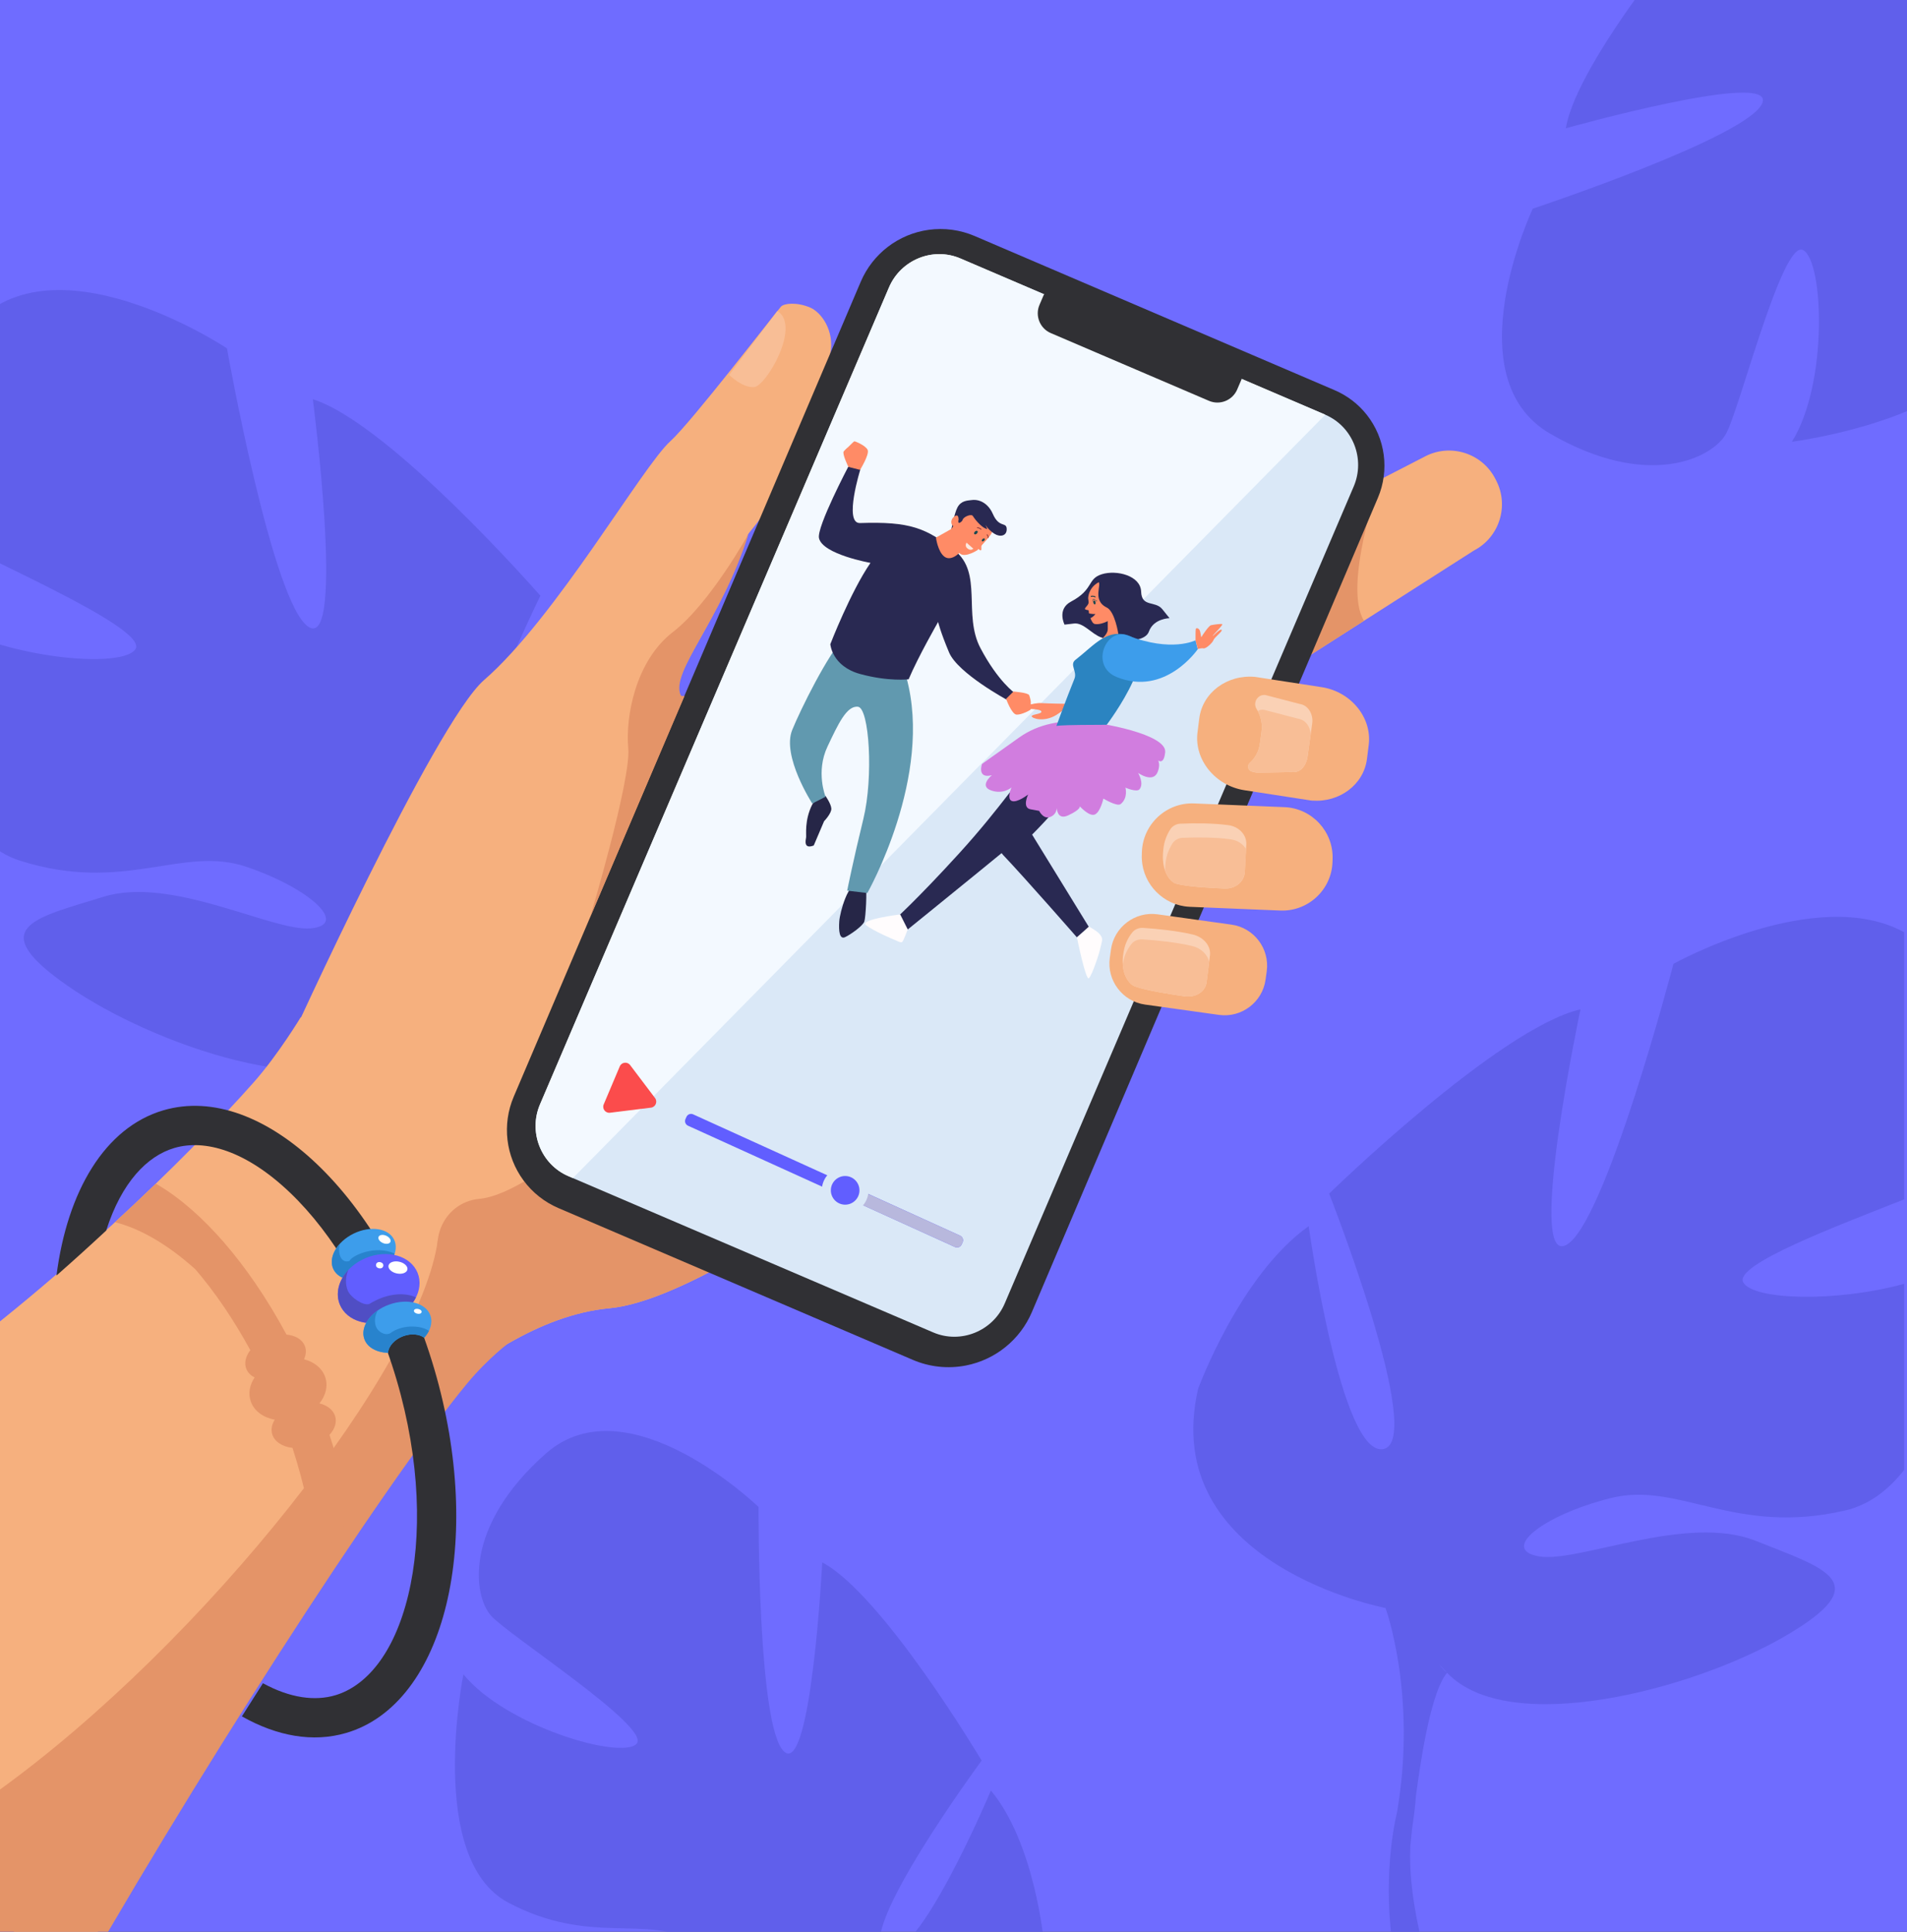 <svg width="632" height="640" viewBox="0 0 632 640" fill="none" xmlns="http://www.w3.org/2000/svg">
<rect x="0" y="0" width="632" height="640" fill="#333333" stroke="none"/>
<g clip-path="url(#clip0_6033_65356)">
<rect width="632" height="640" fill="#6F6CFF"/>
<path d="M184.758 208.243C184.758 208.243 168.655 281.172 155.28 277.337C141.906 273.503 179.081 197.365 179.081 197.365C179.081 197.365 129.284 140.39 103.673 132.261C103.673 132.261 114.43 214.799 102.406 207.783C90.39 200.767 75.215 115.406 75.215 115.406C75.215 115.406 16.038 76.022 -10.546 109.733C-37.121 143.443 -28.597 169.622 -20.09 176.077C-11.584 182.533 49.843 207.848 44.864 215.112C39.885 222.376 -6.789 217.448 -26.741 200.464C-26.741 200.464 -28.119 274.054 6.558 285.126C41.236 296.197 60.361 279.958 81.663 287.185C102.966 294.413 115.67 306.422 102.984 307.572C90.298 308.721 56.99 290.064 34.273 297.117C11.565 304.169 -5.65 307.139 22.579 326.726C50.807 346.303 108.037 366.073 129.311 347.002C130.239 346.174 131.121 345.374 131.975 344.62C130.469 346.303 129.311 347.002 129.311 347.002C133.601 352.776 135.374 372.326 136.109 387.066C136.072 389.503 136.183 392.951 136.513 397.696C136.568 399.802 136.596 401.521 136.614 402.716C135.87 434.698 109.966 479.397 109.966 479.397L115.817 484.004C150.752 442.726 141.722 392.684 141.722 392.684C138.277 354.588 150.586 327.93 150.586 327.93C150.586 327.93 224.323 320.013 215.862 262.873C215.872 262.854 205.51 225.567 184.758 208.243Z" fill="#5757DD" fill-opacity="0.6"/>
<path d="M165.348 446.437C165.348 446.437 80.377 525.977 19.75 668.046L13.649 643.075C5.593 643.075 -0.938 636.547 -0.938 628.482C-0.938 585.365 -30.314 485.223 -30.314 460.69C18.294 426.408 62.259 383.204 84.052 358.621C92.126 349.513 99.668 337.012 99.668 337.012C99.668 337.012 190.61 398.161 165.348 446.437Z" fill="#F6B07E"/>
<path d="M574.173 -36.851C574.173 -36.851 638.898 -32.07 637.262 -20.07C635.627 -8.07 565.519 -30.598 565.519 -30.598C565.519 -30.598 522.74 19.425 518.937 42.505C518.937 42.505 588.567 22.947 584.039 34.174C579.501 45.402 507.987 69.126 507.987 69.126C507.987 69.126 481.504 125.034 513.802 143.728C546.109 162.422 567.559 151.811 572.051 143.673C576.543 135.544 590.653 79.452 597.514 82.827C604.386 86.211 605.966 127.048 593.849 146.358C593.849 146.358 657.306 138.367 662.497 107.103C667.687 75.838 651.335 61.392 654.9 42.128C658.455 22.864 667.2 10.422 669.772 21.209C672.344 31.995 660.448 63.029 669.349 81.724C678.251 100.409 682.954 114.873 696.264 88.105C709.584 61.337 719.441 9.558 700.389 -6.396C699.562 -7.095 698.763 -7.757 698.01 -8.391C699.645 -7.297 700.389 -6.396 700.389 -6.396C704.817 -10.81 721.416 -14.782 733.992 -17.256C736.095 -17.522 739.044 -18.056 743.086 -18.929C744.895 -19.242 746.365 -19.481 747.394 -19.647C774.989 -22.994 816.666 -6.249 816.666 -6.249L819.89 -11.867C780.032 -36.814 738.125 -22.791 738.125 -22.791C705.8 -15.067 681.328 -22.35 681.328 -22.35C681.328 -22.35 665.317 -84.897 617.237 -70.488C617.255 -70.47 586.482 -56.897 574.173 -36.851Z" fill="#5757DD" fill-opacity="0.6"/>
<path d="M180.891 481.577C208.155 457.503 251.394 499.278 251.394 499.278C251.394 499.278 250.999 572.703 259.928 580.372C268.857 588.032 272.504 517.632 272.504 517.632C292.575 528.28 325.323 583.287 325.323 583.287C325.323 583.287 282.774 641.098 293.319 646.321C303.865 651.544 328.392 593.209 328.392 593.209C343.016 610.781 345.946 643.425 345.946 643.425C344.265 692.317 281.699 687.756 281.699 687.756C281.699 687.756 267.387 708.115 264.438 740.372C264.438 740.372 264.42 746.68 262.417 756.087L257.439 752.795C257.916 751.186 258.32 749.595 258.651 748.023C258.66 748.013 258.66 748.004 258.66 747.995C258.669 747.977 258.669 747.949 258.669 747.931C258.835 746.938 259.074 745.512 259.349 743.774C259.349 743.774 259.349 743.774 259.349 743.765V743.756C259.799 739.765 260.231 736.878 260.635 734.855C260.635 734.846 260.635 734.846 260.644 734.836C262.28 722.45 263.786 705.889 261.095 700.436C261.095 700.436 262.16 700.023 263.676 698.855C262.858 699.361 261.995 699.885 261.095 700.436C240.481 713.117 195.874 687.986 175.361 667.397C154.858 646.809 169.638 646.938 189.609 644.492C209.588 642.046 234.464 662.634 245.194 663.6C255.923 664.565 247.187 652.639 230.56 643.388C213.933 634.138 195.543 644.777 168.371 630.312C141.198 615.848 153.581 554.726 153.581 554.726C167.599 571.894 205.694 583.066 210.939 577.77C216.184 572.473 168.931 542.073 162.841 535.416C156.732 528.758 153.627 505.65 180.891 481.577Z" fill="#5757DD" fill-opacity="0.6"/>
<path d="M344.676 343.931C344.676 343.931 293.041 387.738 248.332 414.101C230.548 424.593 213.857 432.326 201.952 433.43C190.304 434.515 178.895 439.057 168.496 445.062C141.572 460.593 121.418 485.844 121.418 485.844L95.908 345.439C95.908 345.439 144.098 239.499 160.422 225.31C184.214 204.648 212.847 154.561 222.189 146.147C229.115 139.903 256.591 104.115 258.841 101.577C259.815 100.492 264.077 100.005 268.523 101.908C272.097 103.434 276.68 109.485 275.174 117.237C267.577 156.418 248.158 176.097 247.818 177.191C238.76 205.926 221.821 222.883 225.257 230.763C225.386 231.057 225.826 231.131 226.543 231.011C239.247 228.869 339.651 165.099 348.102 166.414C357.022 167.821 344.676 343.931 344.676 343.931Z" fill="#F6B07E"/>
<path d="M488.455 182.405L452.041 205.669L416.307 228.501C414.277 229.55 412.486 229.448 410.878 228.566C405.826 225.807 402.556 215.407 399.267 209.016L398.937 208.373C394.61 199.95 397.944 189.522 406.35 185.191L457.277 158.947L472.379 151.168C480.793 146.837 491.21 150.175 495.537 158.589L495.868 159.232C500.204 167.637 496.86 178.074 488.455 182.405Z" fill="#F6B07E"/>
<path d="M452.034 205.67L416.3 228.502C414.27 229.55 412.479 229.449 410.871 228.566L457.27 158.938C457.123 159.371 445.006 194.341 452.034 205.67Z" fill="#E49468"/>
<path d="M248.331 414.111C230.547 424.603 213.856 432.336 201.951 433.44C190.303 434.525 178.894 439.067 168.495 445.072C162.396 438.258 155.497 430.368 148.773 422.607C140.588 413.155 146.467 398.295 158.914 397.182C159.034 397.173 159.153 397.155 159.273 397.145C171.077 395.775 188.999 380.75 188.999 380.75L248.331 414.111Z" fill="#E49468"/>
<path d="M257.629 103.039L241.664 124.198C241.664 124.198 245.89 128.483 249.867 128.262C253.854 128.041 265.612 107.959 257.629 103.039Z" fill="#F8BE96"/>
<path d="M320.045 452.419C314.15 453.557 308.05 452.903 302.531 450.54L185.059 400.244C180.446 398.269 176.445 395.096 173.471 391.054C167.576 383.041 166.351 372.51 170.249 363.358L285.258 93.35C289.22 84.049 297.777 77.514 307.792 76.14C312.956 75.432 318.216 76.141 323.008 78.193L442.319 129.276C446.487 131.061 450.144 133.859 452.956 137.417C459.126 145.223 460.543 155.776 456.651 164.934L341.991 434.68C338.082 443.876 329.856 450.525 320.045 452.419Z" fill="#303034"/>
<path d="M448.635 161.173L332.983 431.839C329.06 441.026 318.395 445.338 309.292 441.449L188.376 389.678C179.272 385.78 175.038 375.076 178.96 365.899L294.612 95.242C298.535 86.055 309.191 81.734 318.294 85.632L439.21 137.403C448.323 141.292 452.557 151.996 448.635 161.173Z" fill="#DAE8F7"/>
<path d="M439.219 137.393L189.873 390.312L188.376 389.669C179.272 385.77 175.038 375.066 178.96 365.889L294.612 95.232C298.535 86.046 309.191 81.724 318.294 85.623L439.219 137.393Z" fill="#F3F9FF"/>
<path d="M400.683 132.805L348.231 110.349C344.639 108.814 342.958 104.612 344.492 101.016L345.815 97.927C347.349 94.331 351.547 92.648 355.139 94.184L407.591 116.639C411.183 118.175 412.864 122.377 411.33 125.972L410.007 129.062C408.464 132.657 404.275 134.34 400.683 132.805Z" fill="#303034"/>
<path d="M424.309 301.669L420.433 301.513L394.335 300.437C393.72 300.409 393.123 300.354 392.526 300.262C384.267 299.012 378.058 291.665 378.407 283.131L378.443 282.129C378.82 272.98 386.601 265.807 395.741 266.184L420.065 267.186L421.829 267.26L425.706 267.416C434.846 267.793 442.011 275.582 441.634 284.731L441.597 285.734C441.23 294.874 433.449 302.046 424.309 301.669Z" fill="#F6B07E"/>
<path d="M405.864 294.386C401.509 294.202 393.655 293.825 389.797 292.786C388.704 292.492 387.06 291.131 386.114 288.437C385.553 286.828 385.241 284.74 385.471 282.129C385.581 280.906 385.746 279.701 386.095 278.552C386.509 277.2 387.097 275.922 387.868 274.736C388.566 273.669 389.806 272.952 391.193 272.897C391.203 272.897 391.212 272.897 391.212 272.897C395.86 272.703 402.015 272.685 407.104 273.384C410.622 273.862 413.222 276.621 413.038 279.802L412.955 281.292L412.542 288.924C412.377 292.097 409.409 294.543 405.864 294.386Z" fill="#FAD1B5"/>
<path d="M405.863 294.386C401.509 294.203 393.655 293.825 389.797 292.786C388.704 292.492 387.059 291.131 386.113 288.437C386.113 287.913 386.141 287.38 386.187 286.809C386.297 285.586 386.462 284.382 386.811 283.232C387.225 281.881 387.813 280.603 388.584 279.416C389.282 278.35 390.523 277.632 391.91 277.577C391.919 277.577 391.928 277.577 391.928 277.577C396.576 277.384 402.731 277.366 407.82 278.065C410.08 278.368 411.954 279.609 412.955 281.301L412.542 288.934C412.376 292.097 409.409 294.543 405.863 294.386Z" fill="#F8BE96"/>
<path d="M403.99 336.244L379.463 332.823C372.013 331.784 366.759 324.833 367.797 317.375L368.183 314.598C369.221 307.141 376.165 301.881 383.615 302.92L408.142 306.341C415.592 307.38 420.846 314.331 419.808 321.789L419.422 324.566C418.394 332.033 411.44 337.283 403.99 336.244Z" fill="#F6B07E"/>
<path d="M392.571 330.084C388.079 329.431 379.968 328.217 376.055 326.782C374.631 326.267 372.353 323.895 372.096 319.454C372.022 318.378 372.086 317.182 372.298 315.867C372.491 314.672 372.748 313.523 373.189 312.428C373.712 311.141 374.411 309.955 375.283 308.879C376.073 307.904 377.405 307.343 378.838 307.426C378.847 307.426 378.857 307.426 378.866 307.426C383.688 307.739 390.064 308.382 395.29 309.615C398.9 310.461 401.399 313.44 400.995 316.557L400.719 318.782L399.874 325.458C399.479 328.539 396.246 330.617 392.571 330.084Z" fill="#FAD1B5"/>
<path d="M392.571 330.083C388.079 329.431 379.968 328.217 376.055 326.782C374.631 326.267 372.353 323.895 372.096 319.454C372.279 318.341 372.537 317.265 372.95 316.226C373.464 314.939 374.172 313.752 375.044 312.677C375.834 311.711 377.166 311.141 378.599 311.224C378.609 311.224 378.618 311.224 378.627 311.224C383.45 311.536 389.825 312.18 395.052 313.412C398.037 314.111 400.269 316.281 400.719 318.764L399.874 325.44C399.479 328.539 396.246 330.617 392.571 330.083Z" fill="#F8BE96"/>
<path d="M434.883 265.246C434.754 265.237 434.635 265.228 434.506 265.219L412.451 261.816C402.75 260.327 395.741 251.72 396.862 242.699L397.441 238.083C398.515 229.421 406.728 223.398 415.969 224.262L423.253 225.384L438.024 227.664C447.725 229.154 454.734 237.761 453.613 246.782L453.034 251.398C451.969 259.931 443.968 265.908 434.883 265.246Z" fill="#F6B07E"/>
<path d="M428.15 255.793L416.631 256.014C416.612 256.014 416.594 256.005 416.566 256.005C416.135 255.94 415.712 255.858 415.299 255.747C415.124 255.701 414.95 255.646 414.784 255.6C414.711 255.582 414.646 255.545 414.582 255.517C413.535 255.03 413.287 253.586 414.178 252.777C415.942 251.177 417.173 248.979 417.522 246.46L417.65 245.522C417.65 245.513 417.65 245.504 417.65 245.494L418.073 242.432C418.413 239.996 417.935 237.623 416.851 235.591C416.722 235.343 416.585 235.104 416.438 234.874C415.097 232.731 416.86 229.945 419.359 230.276C419.386 230.276 419.405 230.285 419.423 230.285L430.704 233.218C433.625 233.632 435.287 236.722 434.883 239.655L434.396 243.15L433.358 250.589C432.963 253.494 431.071 256.198 428.15 255.793Z" fill="#FAD1B5"/>
<path d="M428.149 255.793L416.63 256.014C416.612 256.014 416.593 256.004 416.566 256.004C416.318 255.949 415.564 255.765 414.572 255.517C413.525 255.03 413.277 253.586 414.168 252.777C415.932 251.177 417.163 248.979 417.512 246.46L417.641 245.522C417.641 245.513 417.641 245.503 417.641 245.494L418.063 242.432C418.403 239.995 417.925 237.623 416.841 235.591C417.392 235.241 418.072 235.057 418.826 235.158C418.844 235.158 418.871 235.168 418.89 235.168L430.17 238.101C432.632 238.441 434.194 240.694 434.387 243.149L433.349 250.588C432.963 253.494 431.071 256.198 428.149 255.793Z" fill="#F8BE96"/>
<path d="M195.65 303.661C195.65 303.661 209.181 258.282 208.217 247.891C207.252 237.5 210.605 218.953 222.997 209.408C235.389 199.863 248.139 176.746 248.139 176.746C239.082 205.482 222.143 222.438 225.579 230.318C225.707 230.613 226.148 230.686 226.865 230.567L195.65 303.661Z" fill="#E49468"/>
<path d="M169.023 444.597C169.023 444.597 161.842 449.872 154.785 458.391C126.411 492.641 61.547 593.563 19.75 668.045L3 647.5C-5.056 647.5 -0.937 636.546 -0.937 628.481C-0.937 585.364 -0.937 618.096 -0.937 593.563C67.518 544.368 139.628 452.873 145.14 410.574C146.061 410.574 149.879 410.323 154.785 410.365C171.892 410.512 202.219 414.227 169.023 444.597Z" fill="#E49468"/>
<path d="M365.129 190.257C370.025 188.722 377.998 190.69 378.182 196.005C378.366 201.32 382.839 198.892 385.219 201.853C387.598 204.814 387.598 204.814 387.598 204.814C387.598 204.814 382.334 204.86 380.754 209.246C379.174 213.632 368.096 212.326 364.917 211.177C361.739 210.028 359.066 206.211 355.933 206.579C352.801 206.947 352.801 206.947 352.801 206.947C352.801 206.947 350.174 201.844 354.95 199.315C362.538 195.306 360.232 191.793 365.129 190.257Z" fill="#292952"/>
<path d="M364.972 248.455C360.939 238.662 351.073 244.455 344.845 250.395C338.617 256.336 332.214 266.984 317.829 282.772C303.444 298.561 295.957 305.154 295.957 305.154L300.835 307.94C300.835 307.94 346.425 271.094 353.269 264.869C360.112 258.644 367.7 255.067 364.972 248.455Z" fill="#292952"/>
<path d="M373.295 199.223C373.635 195.72 371.081 192.612 367.581 192.272C364.081 191.931 360.976 194.488 360.637 197.991C360.591 198.433 360.784 199.057 360.784 199.535C360.784 200.51 359.57 201.169 359.57 201.745C359.618 202.029 360.251 202.056 360.784 202.193C360.839 202.561 360.842 202.894 360.925 203.243C361.449 203.335 362.419 203.499 363.034 203.416C363.034 203.416 362.207 204.575 361.381 204.759C361.766 205.862 362.263 206.626 362.832 206.736C366.277 207.37 372.955 202.718 373.295 199.223Z" fill="#FF8B66"/>
<path d="M362.947 197.909C362.92 197.909 362.893 197.9 362.866 197.882C362.369 197.548 361.655 197.729 361.646 197.729C361.564 197.747 361.483 197.701 361.465 197.62C361.447 197.539 361.492 197.457 361.573 197.439C361.609 197.43 362.423 197.231 363.028 197.638C363.101 197.683 363.119 197.774 363.073 197.846C363.037 197.882 362.992 197.909 362.947 197.909Z" fill="#0E3944"/>
<path d="M363.073 199.509C363.154 199.87 363.055 200.205 362.856 200.25C362.657 200.295 362.422 200.033 362.341 199.671C362.26 199.31 362.359 198.975 362.558 198.93C362.757 198.894 362.992 199.147 363.073 199.509Z" fill="#1A4850"/>
<path d="M362.053 199.554C362.053 199.554 362.116 198.596 362.486 198.587C362.848 198.569 363.291 199.283 363.291 199.283L363.752 198.894L363.246 199.075C363.246 199.075 362.794 198.334 362.45 198.415C361.944 198.515 362.053 199.554 362.053 199.554Z" fill="#1A4850"/>
<path d="M353.528 233.182C353.528 233.182 347.704 233.108 345.067 232.943C342.431 232.777 337.636 234.533 338.031 234.681C338.426 234.828 344.654 234.708 345.104 235.655C345.545 236.602 341.834 236.612 341.916 237.32C341.999 238.028 346.013 239.361 350.055 236.887C354.106 234.395 353.528 233.182 353.528 233.182Z" fill="#FF8B66"/>
<path d="M338.986 259.535C338.986 259.535 325.051 275.489 332.464 283.287C339.877 291.085 356.889 310.542 356.889 310.542L361.069 307.443L342.054 276.519C342.054 276.519 355.622 262.993 355.245 259.793C354.887 256.574 343.616 250.965 338.986 259.535Z" fill="#292952"/>
<path d="M371.54 201.936C371.54 201.936 373.901 210.975 375.784 211.803C377.658 212.63 363.943 212.63 363.943 212.63C363.943 212.63 367.158 210.571 367.131 208.373C367.103 206.175 367.113 204.465 367.113 204.465C367.113 204.465 369.097 200.005 371.54 201.936Z" fill="#FF8B66"/>
<path d="M363.025 193.439C363.025 193.439 362.355 192.179 363.898 192.74C365.441 193.301 361.702 198.818 366.782 201.273C369.547 202.606 370.631 210.091 370.631 210.091C370.631 210.091 372.321 209.917 374.71 211.563C377.098 213.209 373.681 194.303 373.681 194.303L367.692 190.165L365.257 190.689C365.257 190.698 362.061 191.287 363.025 193.439Z" fill="#292952"/>
<path d="M358.138 238.966C351.974 238.699 344.387 239.655 337.846 244.281C327.935 251.297 325.454 253.108 325.454 253.108C325.454 253.108 323.654 258.092 328.706 256.842C328.706 256.842 324.361 260.391 328.431 261.862C332.5 263.333 335.21 260.897 335.21 260.897C335.21 260.897 333.538 264.731 335.348 265.384C337.157 266.037 340.722 263.232 340.722 263.232C340.722 263.232 338.636 267.6 341.512 268.124C344.387 268.648 344.387 268.648 344.387 268.648C344.387 268.648 345.829 271.729 348.291 270.57C350.753 269.412 350.211 266.662 350.211 266.662C350.211 266.662 349.77 272.134 354.078 270.111C358.386 268.088 357.844 267.122 357.844 267.122C357.844 267.122 361.023 270.699 362.878 269.835C364.725 268.97 365.671 264.575 365.671 264.575C365.671 264.575 370.218 267.343 371.403 266.396C373.929 264.363 372.983 260.952 372.983 260.952C372.983 260.952 376.74 262.607 377.649 261.485C379.257 259.508 377.172 256.069 377.172 256.069C377.172 256.069 382.252 259.701 383.721 255.619C385.191 251.545 382.362 250.524 382.362 250.524C382.362 250.524 385.559 255.131 386.156 249.209C386.753 243.288 364.908 239.26 358.138 238.966Z" fill="#D17DDF"/>
<path d="M371.77 210.056C365.781 209.366 361.721 214.534 356.439 218.589C354.326 220.207 357.082 222.405 356.08 224.879C353.086 232.281 350.109 240.511 350.109 240.511C350.109 240.511 351.221 240.244 358.211 240.18C365.202 240.115 366.782 240.125 366.782 240.125C366.782 240.125 388.186 211.931 371.77 210.056Z" fill="#2B84C1"/>
<path d="M298.337 302.956C298.337 302.956 284.631 304.639 287.02 306.524C289.408 308.409 295.985 311.214 296.582 311.434C297.189 311.655 298.511 312.446 298.98 312.096C299.448 311.756 300.826 307.912 300.826 307.912L298.337 302.956Z" fill="#FFFCFD"/>
<path d="M356.898 310.533C356.898 310.533 359.838 325.071 360.876 324.087C361.914 323.104 364.321 315.949 364.725 313.881C365.129 311.812 365.708 311.168 364.67 309.77C363.641 308.372 360.867 306.993 360.867 306.993L356.898 310.533Z" fill="#FFFCFD"/>
<path d="M396.214 212.133C396.214 212.133 388.268 216.244 373.681 210.524C366.543 207.729 361.068 220.63 370.08 224.308C386.155 230.864 396.94 215.103 396.94 215.103L396.214 212.133Z" fill="#3D9DEB"/>
<path d="M396.214 212.133C396.214 212.133 396.187 208.896 396.288 208.409C396.389 207.921 397.482 208.013 397.758 209.319C398.033 210.625 398.088 211.315 398.18 211.048C398.272 210.781 400.569 207.333 401.313 207.149C402.057 206.965 404.583 206.606 405.051 206.772C405.52 206.938 402.066 210.275 401.919 210.671C401.772 211.066 404.206 208.271 404.822 208.648C405.437 209.025 402.507 211.112 402.176 212.041C401.845 212.97 399.696 214.974 398.851 214.818C398.006 214.662 396.968 215.057 396.968 215.057L396.214 212.133Z" fill="#FF8B66"/>
<path d="M273.535 263.637C273.535 263.637 275.4 266.239 275.51 267.857C275.629 269.476 273.112 272.069 273.112 272.069L269.686 280.115C266.214 281.485 267.022 278.276 267.151 277.448C267.279 276.621 266.563 271.802 269.153 266.607C270.053 264.814 273.535 263.637 273.535 263.637Z" fill="#262647"/>
<path d="M284.596 292.97C281.215 291.747 278.349 302.193 278.138 305.274C277.927 308.354 278.184 311.37 280.085 310.478C281.978 309.586 285.937 306.736 286.433 305.347C286.938 303.949 287.37 294.653 286.911 294.037C286.451 293.421 284.596 292.97 284.596 292.97Z" fill="#262647"/>
<path d="M262.549 241.834C259.012 250.487 269.199 266.22 269.199 266.22L273.6 263.967C273.6 263.967 270.265 255.746 274.243 247.342C277.779 239.866 280.618 233.705 284.356 234.156C288.095 234.606 289.51 257.466 286.138 271.268C282.767 285.071 280.765 295.075 280.765 295.075L287.443 295.875C287.443 295.875 309.443 257.153 300.368 224.362C295.086 205.264 288.481 201.769 280.168 210.615C274.206 216.96 265.268 235.167 262.549 241.834Z" fill="#6199AF"/>
<path d="M281.26 154.377L285.182 155.342C285.182 155.342 279.496 173.476 285.008 173.292C301.552 172.74 306.917 174.91 316.369 182.377C325.822 189.844 319.061 203.609 324.94 214.745C330.819 225.88 336.413 229.697 336.413 229.697L333.813 231.913C333.813 231.913 317.435 223.067 314.532 216.161C311.629 209.255 310.903 206.064 310.903 206.064C310.903 206.064 304.262 217.623 301.129 225.053C301.129 225.053 294.525 225.871 285.109 223.315C275.693 220.759 275.179 213.421 275.179 213.421C275.179 213.421 281.903 196.032 288.489 186.487C288.489 186.487 272.634 183.683 271.422 178.294C270.604 174.598 281.26 154.377 281.26 154.377Z" fill="#292952"/>
<path d="M335.871 229.117C335.871 229.117 340.721 229.457 341.08 230.331C341.429 231.214 341.613 232.428 341.613 232.428C341.613 232.428 341.631 234.809 341.622 235.021C341.603 235.232 338.489 236.897 336.873 236.759C335.256 236.621 333.428 231.536 333.428 231.536L335.871 229.117Z" fill="#FF8B66"/>
<path d="M281.151 154.68C281.151 154.68 279.029 150.294 279.617 149.558C280.205 148.813 281.169 148.05 281.169 148.05C281.169 148.05 282.914 146.294 283.107 146.211C283.3 146.119 286.855 147.572 287.544 149.043C288.233 150.515 285.036 155.673 285.036 155.673L281.151 154.68Z" fill="#FF8B66"/>
<path d="M316.774 174.414L310.188 178.11C310.188 178.11 310.785 182.855 313.063 184.483C315.488 186.211 318.887 182.533 319.135 181.577C319.135 181.577 322.093 173.788 316.774 174.414Z" fill="#FF8B66"/>
<path d="M323.876 182.303C323.876 182.303 320.247 184.63 318.419 183.6C316.104 182.294 315.002 176.115 315.002 176.115C315.002 176.115 316.582 169.77 318.97 168.317C322.553 166.138 326.76 166.745 328.928 170.331C330.407 172.777 329.764 174.597 328.46 176.942C328.276 177.282 327.771 177.908 327.164 178.625C325.796 180.243 323.876 182.303 323.876 182.303Z" fill="#FF8B66"/>
<path d="M320.311 179.792L322.571 181.778C322.571 181.778 321.716 182.744 320.476 181.585C319.659 180.822 320.311 179.792 320.311 179.792Z" fill="#FBEAE2"/>
<path d="M317.427 171.581C317.427 171.581 317.602 171.967 317.629 173.015C317.647 173.65 318.851 172.822 318.979 172.317C319.255 171.185 321.91 170.156 322.406 170.946C323.508 172.694 325.759 175.112 327.192 175.277L326.016 172.537C326.016 172.537 326.484 174.91 329.626 176.877C331.39 177.99 333.732 177.631 333.631 175.213C333.53 172.795 331.114 175.048 329.02 170.238C327.614 167.011 324.859 165.319 322.084 165.668C320.661 165.852 318.529 165.797 317.298 168.142C316.251 170.128 315.342 175.277 315.342 175.277L317.427 171.581Z" fill="#292952"/>
<path d="M317.657 172.262C317.657 172.262 317.868 169.88 316.242 171.158C314.616 172.436 315.379 174.147 315.976 174.294C316.564 174.45 317.657 172.262 317.657 172.262Z" fill="#FF8B66"/>
<path d="M325.237 177.628V182.044C325.237 182.302 324.933 182.44 324.739 182.27L322.455 180.273L325.237 177.628Z" fill="#FF8B66"/>
<path d="M327.363 178.281C327.344 178.262 327.333 178.226 327.338 178.192C327.428 177.655 327.021 177.274 327.016 177.269C326.973 177.226 326.98 177.143 327.037 177.086C327.095 177.028 327.179 177.01 327.228 177.047C327.247 177.066 327.712 177.505 327.599 178.159C327.583 178.233 327.513 178.303 327.441 178.308C327.419 178.311 327.387 178.305 327.363 178.281Z" fill="#8B383E"/>
<path d="M323.804 174.962C323.78 174.938 323.769 174.902 323.764 174.858C323.76 174.778 323.831 174.707 323.912 174.699C324.638 174.659 325.203 175.249 325.222 175.268C325.276 175.322 325.273 175.421 325.209 175.473C325.152 175.53 325.046 175.527 325.005 175.472C324.999 175.466 324.512 174.954 323.915 174.984C323.871 175.004 323.835 174.993 323.804 174.962Z" fill="#8B383E"/>
<path d="M326.134 179.133C325.895 179.372 325.583 179.446 325.438 179.302C325.293 179.157 325.368 178.844 325.607 178.605C325.845 178.366 326.158 178.292 326.303 178.437C326.453 178.576 326.373 178.894 326.134 179.133Z" fill="#1A4850"/>
<path d="M323.746 176.771C323.465 177.052 323.09 177.134 322.913 176.956C322.735 176.779 322.817 176.404 323.098 176.123C323.379 175.841 323.754 175.76 323.931 175.938C324.116 176.108 324.028 176.49 323.746 176.771Z" fill="#1A4850"/>
<path d="M316.482 413.146L228.005 372.955C227.169 372.573 226.795 371.586 227.176 370.741L227.499 370.021C227.88 369.184 228.867 368.81 229.711 369.191L318.188 409.383C319.024 409.764 319.398 410.751 319.017 411.596L318.694 412.316C318.305 413.153 317.319 413.527 316.482 413.146Z" fill="#615EFF"/>
<path d="M316.482 413.146L280.761 396.945C279.925 396.564 279.551 395.576 279.932 394.731L280.255 394.011C280.636 393.174 281.622 392.8 282.467 393.181L318.188 409.382C319.024 409.763 319.398 410.751 319.017 411.596L318.694 412.316C318.305 413.153 317.319 413.527 316.482 413.146Z" fill="#B8B8DD"/>
<path d="M279.959 400.618C283.405 400.691 286.258 397.954 286.331 394.504C286.404 391.055 283.67 388.199 280.224 388.126C276.778 388.053 273.925 390.79 273.852 394.24C273.779 397.689 276.513 400.545 279.959 400.618Z" fill="#615EFF" stroke="#DAE8F7" stroke-width="3" stroke-miterlimit="10"/>
<path d="M397.066 460.124C397.066 460.124 410.845 422.432 433.718 406.239C433.718 406.239 444.355 482.956 458.502 480.087C472.639 477.218 440.488 395.462 440.488 395.462C440.488 395.462 496.661 340.685 523.796 334.395C523.796 334.395 505.884 418.827 518.882 412.565C531.88 406.303 554.597 319.324 554.597 319.324C554.597 319.324 601.997 292.961 631.062 308.85V397.356C608.813 406.174 574.411 419.075 577.746 424.887C581.08 430.698 608.17 431.572 631.062 425.347V486.993C625.862 493.632 619.46 498.579 611.578 500.418C574.825 508.997 556.398 490.625 533.772 496.344C511.156 502.055 497.037 513.411 510.054 515.646C523.071 517.88 559.043 501.347 581.935 510.515C604.826 519.682 622.381 524.17 591.58 542.082C560.789 559.995 500.004 575.701 479.593 554.23C479.593 554.23 479.593 554.23 479.584 554.22C478.693 553.282 477.839 552.39 477.03 551.535C477.021 551.526 477.021 551.526 477.012 551.517C478.445 553.393 479.584 554.22 479.584 554.22C474.679 559.839 471.225 579.912 469.25 595.085C469.093 597.595 468.689 601.135 467.964 605.99C467.725 608.243 467.55 610.073 467.431 611.315C466.898 621.117 468.533 632.253 471.124 643.066H461.313C458.19 618.708 462.976 600.501 462.994 600.418C469.691 561.328 459.163 532.749 459.163 532.749C459.016 532.721 383.636 518.423 397.066 460.124Z" fill="#5757DD" fill-opacity="0.6"/>
<path fill-rule="evenodd" clip-rule="evenodd" d="M131.446 457.186C139.289 483.88 139.944 509.276 135.289 528.515C130.541 548.141 121.151 558.706 111.074 561.667C104.402 563.628 96.181 562.622 87.146 557.673C84.828 561.296 82.498 564.957 80.163 568.647C91.736 575.189 103.655 577.397 114.739 574.14C147.592 564.487 160.656 510.484 143.919 453.522C127.181 396.559 86.981 358.207 54.128 367.86C34.782 373.544 22.298 394.607 18.721 422.596C24.44 417.568 29.945 412.578 35.191 407.695C40.271 391.759 48.756 382.988 57.793 380.333C67.87 377.372 81.483 381.178 96.093 395.116C110.415 408.779 123.602 430.493 131.446 457.186Z" fill="#303034"/>
<ellipse cx="120.56" cy="415.614" rx="11.184" ry="7.689" transform="rotate(-26.089 120.56 415.614)" fill="#3D9DEB"/>
<path fill-rule="evenodd" clip-rule="evenodd" d="M130.807 415.315C124.363 412.41 116.665 415.917 115.811 417.769C112.639 418.817 111.768 414.292 112.742 411.948C110.226 414.64 109.242 417.931 110.516 420.533C112.383 424.347 118.394 425.236 123.941 422.52C127.444 420.805 129.924 418.063 130.807 415.315Z" fill="#2883CD"/>
<ellipse cx="125.502" cy="426.93" rx="13.913" ry="11" transform="rotate(-22.058 125.502 426.93)" fill="#615EFF"/>
<path fill-rule="evenodd" clip-rule="evenodd" d="M137.865 429.834C134.282 428.151 128.415 428.296 122.397 432.012C120.424 432.716 116.173 429.842 115.257 427.582C114.375 425.405 114.505 423.012 115.445 420.743C112.327 424.064 111.082 428.393 112.606 432.155C114.888 437.785 122.51 440.01 129.632 437.125C133.45 435.578 136.349 432.876 137.865 429.834Z" fill="#504EC4"/>
<ellipse cx="131.889" cy="419.96" rx="3.197" ry="1.985" transform="rotate(12.327 131.889 419.96)" fill="white"/>
<ellipse cx="125.824" cy="419.184" rx="1.222" ry="1.048" transform="rotate(12.327 125.824 419.184)" fill="white"/>
<ellipse cx="127.428" cy="410.611" rx="2.134" ry="1.325" transform="rotate(22.963 127.428 410.611)" fill="white"/>
<path fill-rule="evenodd" clip-rule="evenodd" d="M140.595 443.196C142.629 440.913 143.488 438.203 142.632 435.814C141.145 431.66 135.041 430.047 129 432.211C122.959 434.374 119.267 439.495 120.755 443.648C121.754 446.44 124.84 448.084 128.59 448.205C128.767 445.984 130.764 443.709 133.703 442.657C136.309 441.723 138.952 442.003 140.595 443.196Z" fill="#3D9DEB"/>
<path fill-rule="evenodd" clip-rule="evenodd" d="M125.17 434.174C124.239 435.928 123.98 437.789 124.589 439.489C125.133 441.01 127.336 442.65 129.301 441.739C132.828 438.966 139.111 438.846 142.161 440.917C141.769 441.704 141.242 442.471 140.596 443.196C138.953 442.003 136.31 441.724 133.704 442.657C130.765 443.709 128.768 445.984 128.591 448.205C124.841 448.085 121.755 446.441 120.756 443.649C119.617 440.471 121.512 436.726 125.17 434.174Z" fill="#2883CD"/>
<path fill-rule="evenodd" clip-rule="evenodd" d="M51.641 392.163C51.895 392.309 52.149 392.457 52.402 392.608C59.829 397.022 67.193 403.525 74.159 411.543C77.773 415.703 81.28 420.272 84.634 425.168C88.276 430.484 91.736 436.188 94.956 442.175C97.75 442.415 100.03 443.656 100.947 445.731C101.582 447.167 101.467 448.782 100.756 450.344C104.058 451.186 106.693 453.219 107.737 456.127C108.796 459.077 107.992 462.298 105.871 464.954C108.447 465.6 110.407 467.076 111.06 469.167C111.706 471.235 110.941 473.485 109.203 475.382C112.134 484.372 114.459 493.666 116.109 502.891C112.549 507.521 108.871 512.426 105.1 517.601C103.758 505.195 100.98 492.165 96.938 479.704C93.63 479.318 91.008 477.7 90.232 475.216C89.733 473.62 90.074 471.917 91.055 470.35C87.316 469.676 84.271 467.542 83.129 464.362C82.179 461.714 82.73 458.847 84.387 456.366C83.162 455.757 82.217 454.854 81.702 453.689C80.824 451.704 81.378 449.376 82.96 447.323C77.417 437.165 71.204 428.041 64.727 420.511C55.048 411.845 46.103 406.964 38.113 404.925C42.828 400.582 47.347 396.312 51.641 392.163Z" fill="#E49468"/>
<ellipse cx="138.458" cy="434.457" rx="1.287" ry="0.799" transform="rotate(12.327 138.458 434.457)" fill="white"/>
<path d="M217.081 363.784C218.009 365.012 217.26 366.785 215.732 366.975L202.162 368.661C200.635 368.851 199.474 367.316 200.074 365.898L205.398 353.303C205.997 351.885 207.907 351.648 208.835 352.876L217.081 363.784Z" fill="#FB4C4C"/>
</g>
<defs>
<clipPath id="clip0_6033_65356">
<rect width="632" height="640" fill="white"/>
</clipPath>
</defs>
</svg>
